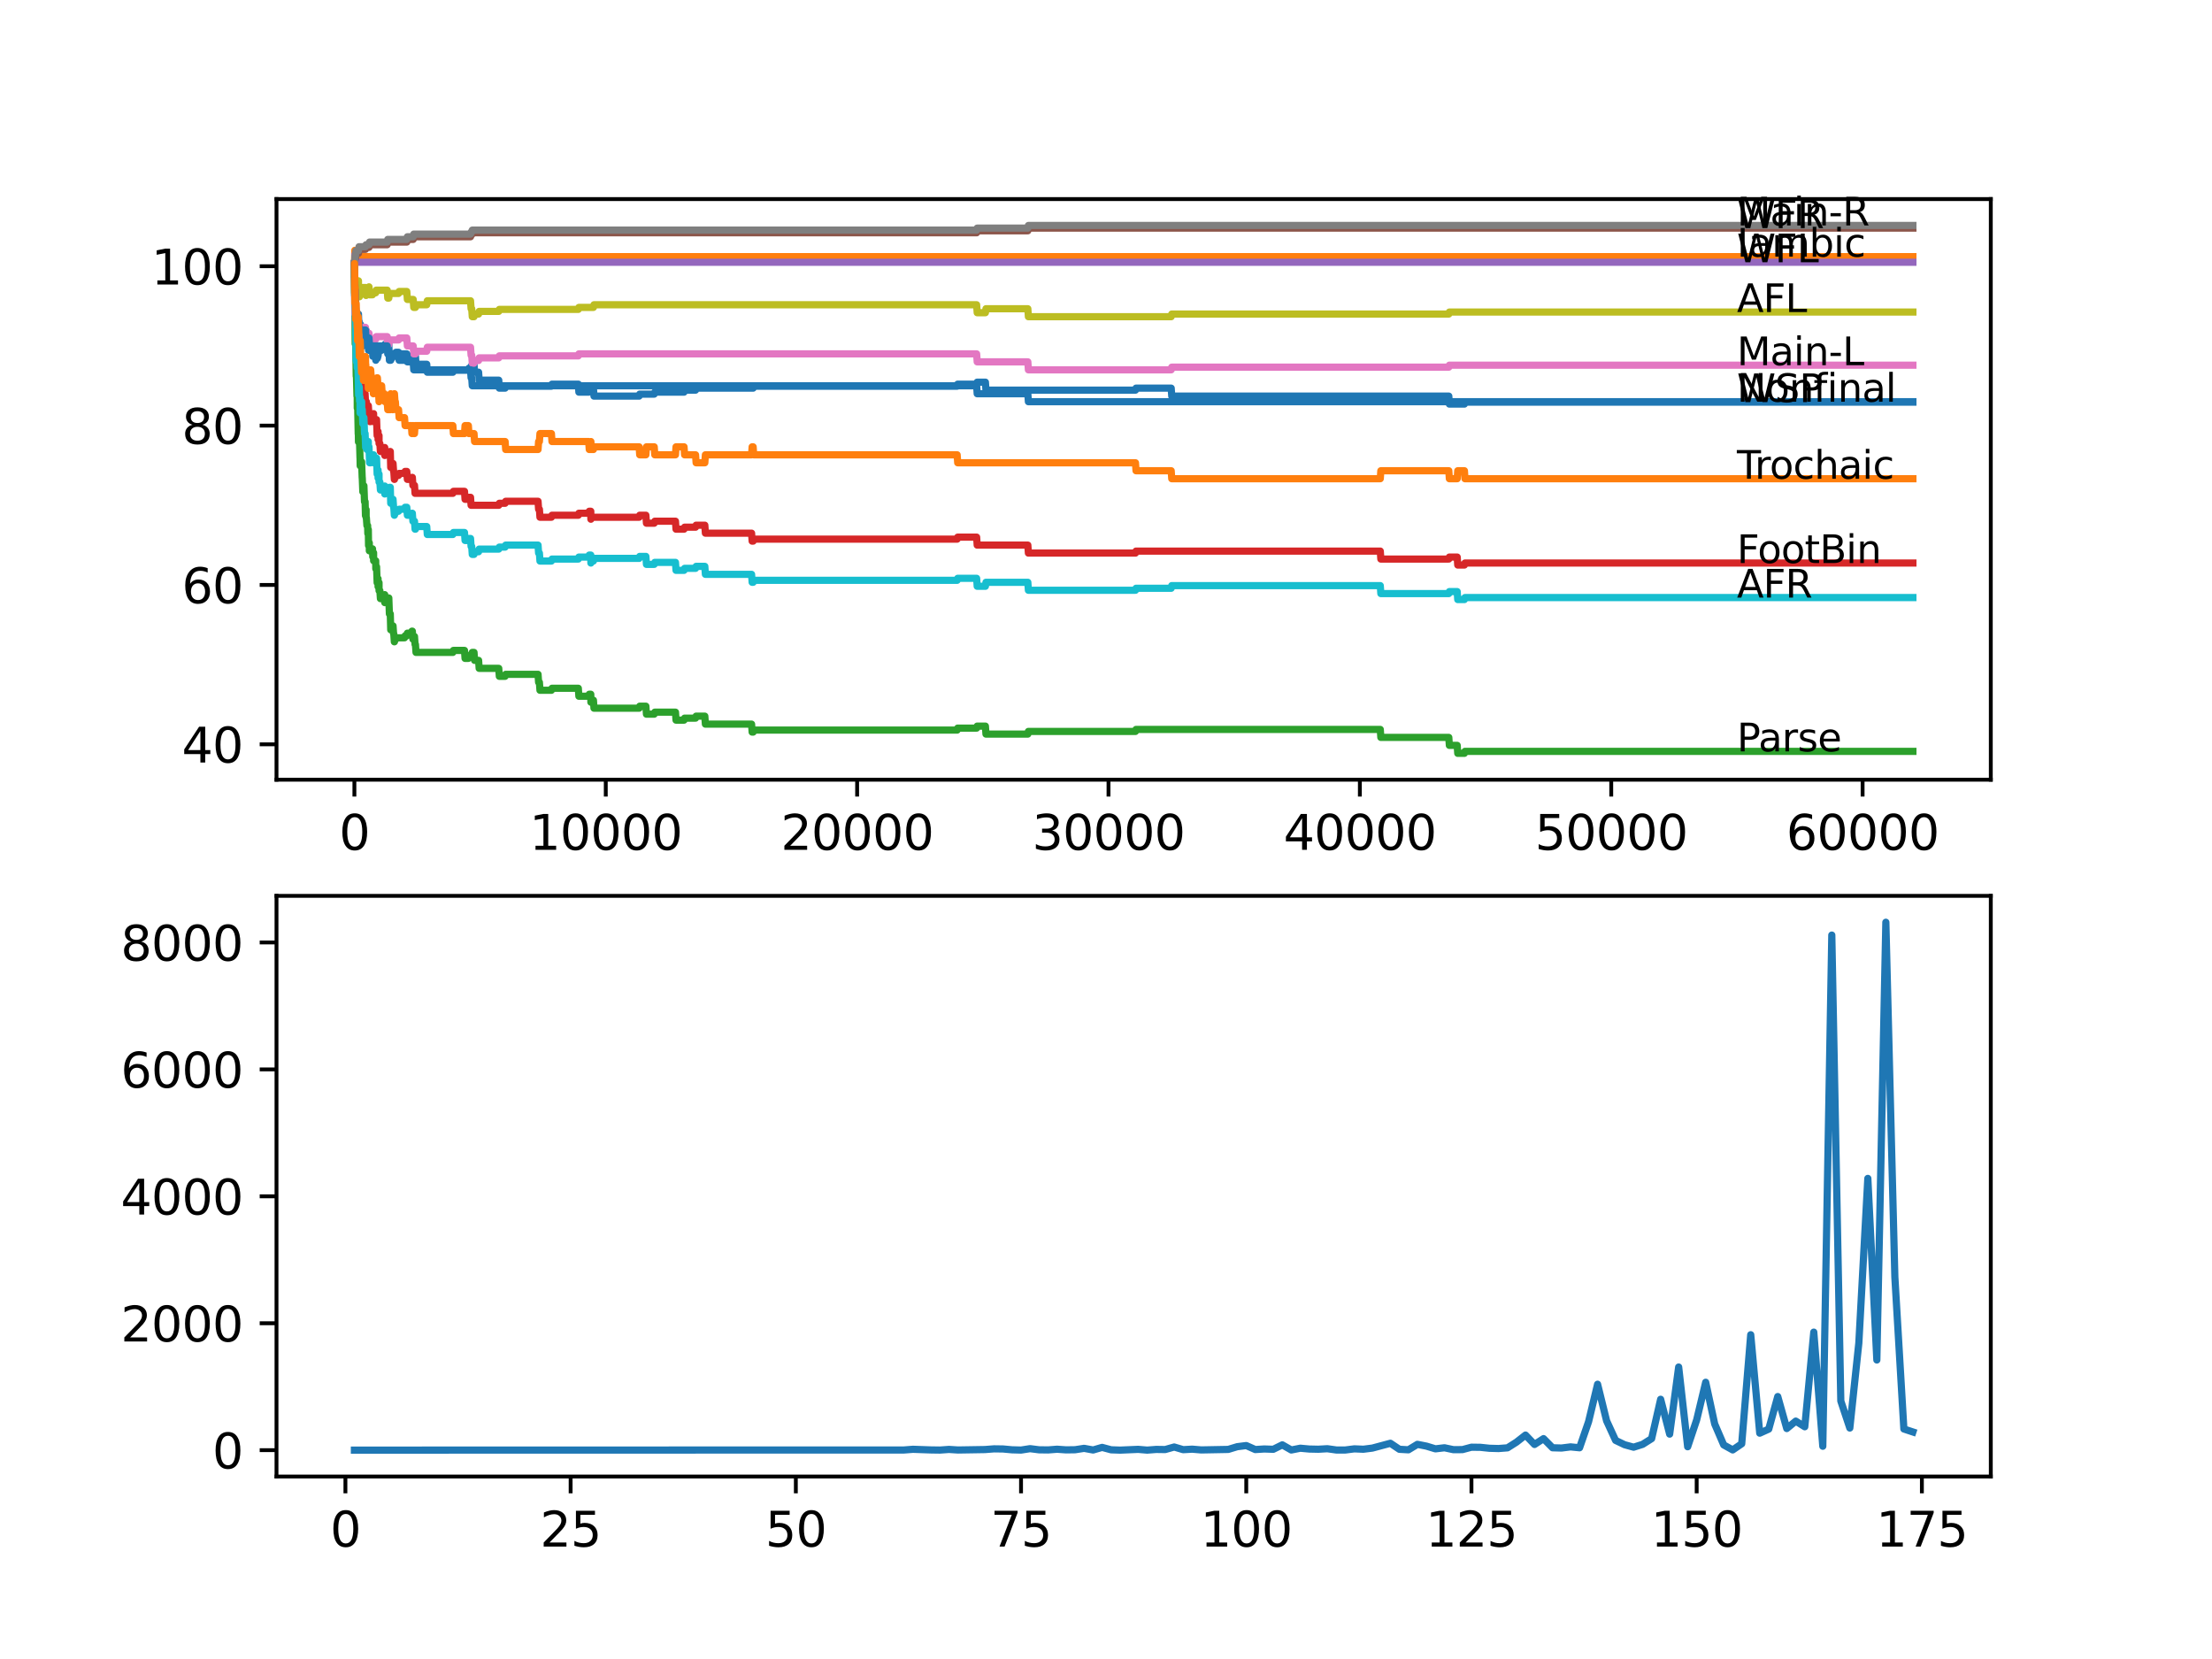 <?xml version="1.0" encoding="utf-8" standalone="no"?>
<!DOCTYPE svg PUBLIC "-//W3C//DTD SVG 1.1//EN"
  "http://www.w3.org/Graphics/SVG/1.1/DTD/svg11.dtd">
<svg xmlns:xlink="http://www.w3.org/1999/xlink" width="460.8pt" height="345.6pt" viewBox="0 0 460.8 345.6" xmlns="http://www.w3.org/2000/svg" version="1.1">
 <defs>
  <style type="text/css">*{stroke-linejoin: round; stroke-linecap: butt}</style>
 </defs>
 <g id="figure_1">
  <g id="patch_1">
   <path d="M 0 345.6 
L 460.8 345.6 
L 460.8 0 
L 0 0 
z
" style="fill: #ffffff"/>
  </g>
  <g id="axes_1">
   <g id="patch_2">
    <path d="M 57.6 162.432 
L 414.72 162.432 
L 414.72 41.472 
L 57.6 41.472 
z
" style="fill: #ffffff"/>
   </g>
   <g id="matplotlib.axis_1">
    <g id="xtick_1">
     <g id="line2d_1">
      <defs>
       <path id="m91e2db32ca" d="M 0 0 
L 0 3.5 
" style="stroke: #000000; stroke-width: 0.8"/>
      </defs>
      <g>
       <use xlink:href="#m91e2db32ca" x="73.827" y="162.432" style="stroke: #000000; stroke-width: 0.8"/>
      </g>
     </g>
     <g id="text_1">
      <!-- 0 -->
      <g transform="translate(70.646 177.03)scale(0.1 -0.1)">
       <defs>
        <path id="DejaVuSans-30" d="M 2034 4250 
Q 1547 4250 1301 3770 
Q 1056 3291 1056 2328 
Q 1056 1369 1301 889 
Q 1547 409 2034 409 
Q 2525 409 2770 889 
Q 3016 1369 3016 2328 
Q 3016 3291 2770 3770 
Q 2525 4250 2034 4250 
z
M 2034 4750 
Q 2819 4750 3233 4129 
Q 3647 3509 3647 2328 
Q 3647 1150 3233 529 
Q 2819 -91 2034 -91 
Q 1250 -91 836 529 
Q 422 1150 422 2328 
Q 422 3509 836 4129 
Q 1250 4750 2034 4750 
z
" transform="scale(0.016)"/>
       </defs>
       <use xlink:href="#DejaVuSans-30"/>
      </g>
     </g>
    </g>
    <g id="xtick_2">
     <g id="line2d_2">
      <g>
       <use xlink:href="#m91e2db32ca" x="126.192" y="162.432" style="stroke: #000000; stroke-width: 0.8"/>
      </g>
     </g>
     <g id="text_2">
      <!-- 10000 -->
      <g transform="translate(110.286 177.03)scale(0.1 -0.1)">
       <defs>
        <path id="DejaVuSans-31" d="M 794 531 
L 1825 531 
L 1825 4091 
L 703 3866 
L 703 4441 
L 1819 4666 
L 2450 4666 
L 2450 531 
L 3481 531 
L 3481 0 
L 794 0 
L 794 531 
z
" transform="scale(0.016)"/>
       </defs>
       <use xlink:href="#DejaVuSans-31"/>
       <use xlink:href="#DejaVuSans-30" x="63.623"/>
       <use xlink:href="#DejaVuSans-30" x="127.246"/>
       <use xlink:href="#DejaVuSans-30" x="190.869"/>
       <use xlink:href="#DejaVuSans-30" x="254.492"/>
      </g>
     </g>
    </g>
    <g id="xtick_3">
     <g id="line2d_3">
      <g>
       <use xlink:href="#m91e2db32ca" x="178.556" y="162.432" style="stroke: #000000; stroke-width: 0.8"/>
      </g>
     </g>
     <g id="text_3">
      <!-- 20000 -->
      <g transform="translate(162.65 177.03)scale(0.1 -0.1)">
       <defs>
        <path id="DejaVuSans-32" d="M 1228 531 
L 3431 531 
L 3431 0 
L 469 0 
L 469 531 
Q 828 903 1448 1529 
Q 2069 2156 2228 2338 
Q 2531 2678 2651 2914 
Q 2772 3150 2772 3378 
Q 2772 3750 2511 3984 
Q 2250 4219 1831 4219 
Q 1534 4219 1204 4116 
Q 875 4013 500 3803 
L 500 4441 
Q 881 4594 1212 4672 
Q 1544 4750 1819 4750 
Q 2544 4750 2975 4387 
Q 3406 4025 3406 3419 
Q 3406 3131 3298 2873 
Q 3191 2616 2906 2266 
Q 2828 2175 2409 1742 
Q 1991 1309 1228 531 
z
" transform="scale(0.016)"/>
       </defs>
       <use xlink:href="#DejaVuSans-32"/>
       <use xlink:href="#DejaVuSans-30" x="63.623"/>
       <use xlink:href="#DejaVuSans-30" x="127.246"/>
       <use xlink:href="#DejaVuSans-30" x="190.869"/>
       <use xlink:href="#DejaVuSans-30" x="254.492"/>
      </g>
     </g>
    </g>
    <g id="xtick_4">
     <g id="line2d_4">
      <g>
       <use xlink:href="#m91e2db32ca" x="230.921" y="162.432" style="stroke: #000000; stroke-width: 0.8"/>
      </g>
     </g>
     <g id="text_4">
      <!-- 30000 -->
      <g transform="translate(215.015 177.03)scale(0.1 -0.1)">
       <defs>
        <path id="DejaVuSans-33" d="M 2597 2516 
Q 3050 2419 3304 2112 
Q 3559 1806 3559 1356 
Q 3559 666 3084 287 
Q 2609 -91 1734 -91 
Q 1441 -91 1130 -33 
Q 819 25 488 141 
L 488 750 
Q 750 597 1062 519 
Q 1375 441 1716 441 
Q 2309 441 2620 675 
Q 2931 909 2931 1356 
Q 2931 1769 2642 2001 
Q 2353 2234 1838 2234 
L 1294 2234 
L 1294 2753 
L 1863 2753 
Q 2328 2753 2575 2939 
Q 2822 3125 2822 3475 
Q 2822 3834 2567 4026 
Q 2313 4219 1838 4219 
Q 1578 4219 1281 4162 
Q 984 4106 628 3988 
L 628 4550 
Q 988 4650 1302 4700 
Q 1616 4750 1894 4750 
Q 2613 4750 3031 4423 
Q 3450 4097 3450 3541 
Q 3450 3153 3228 2886 
Q 3006 2619 2597 2516 
z
" transform="scale(0.016)"/>
       </defs>
       <use xlink:href="#DejaVuSans-33"/>
       <use xlink:href="#DejaVuSans-30" x="63.623"/>
       <use xlink:href="#DejaVuSans-30" x="127.246"/>
       <use xlink:href="#DejaVuSans-30" x="190.869"/>
       <use xlink:href="#DejaVuSans-30" x="254.492"/>
      </g>
     </g>
    </g>
    <g id="xtick_5">
     <g id="line2d_5">
      <g>
       <use xlink:href="#m91e2db32ca" x="283.285" y="162.432" style="stroke: #000000; stroke-width: 0.8"/>
      </g>
     </g>
     <g id="text_5">
      <!-- 40000 -->
      <g transform="translate(267.379 177.03)scale(0.1 -0.1)">
       <defs>
        <path id="DejaVuSans-34" d="M 2419 4116 
L 825 1625 
L 2419 1625 
L 2419 4116 
z
M 2253 4666 
L 3047 4666 
L 3047 1625 
L 3713 1625 
L 3713 1100 
L 3047 1100 
L 3047 0 
L 2419 0 
L 2419 1100 
L 313 1100 
L 313 1709 
L 2253 4666 
z
" transform="scale(0.016)"/>
       </defs>
       <use xlink:href="#DejaVuSans-34"/>
       <use xlink:href="#DejaVuSans-30" x="63.623"/>
       <use xlink:href="#DejaVuSans-30" x="127.246"/>
       <use xlink:href="#DejaVuSans-30" x="190.869"/>
       <use xlink:href="#DejaVuSans-30" x="254.492"/>
      </g>
     </g>
    </g>
    <g id="xtick_6">
     <g id="line2d_6">
      <g>
       <use xlink:href="#m91e2db32ca" x="335.65" y="162.432" style="stroke: #000000; stroke-width: 0.8"/>
      </g>
     </g>
     <g id="text_6">
      <!-- 50000 -->
      <g transform="translate(319.744 177.03)scale(0.1 -0.1)">
       <defs>
        <path id="DejaVuSans-35" d="M 691 4666 
L 3169 4666 
L 3169 4134 
L 1269 4134 
L 1269 2991 
Q 1406 3038 1543 3061 
Q 1681 3084 1819 3084 
Q 2600 3084 3056 2656 
Q 3513 2228 3513 1497 
Q 3513 744 3044 326 
Q 2575 -91 1722 -91 
Q 1428 -91 1123 -41 
Q 819 9 494 109 
L 494 744 
Q 775 591 1075 516 
Q 1375 441 1709 441 
Q 2250 441 2565 725 
Q 2881 1009 2881 1497 
Q 2881 1984 2565 2268 
Q 2250 2553 1709 2553 
Q 1456 2553 1204 2497 
Q 953 2441 691 2322 
L 691 4666 
z
" transform="scale(0.016)"/>
       </defs>
       <use xlink:href="#DejaVuSans-35"/>
       <use xlink:href="#DejaVuSans-30" x="63.623"/>
       <use xlink:href="#DejaVuSans-30" x="127.246"/>
       <use xlink:href="#DejaVuSans-30" x="190.869"/>
       <use xlink:href="#DejaVuSans-30" x="254.492"/>
      </g>
     </g>
    </g>
    <g id="xtick_7">
     <g id="line2d_7">
      <g>
       <use xlink:href="#m91e2db32ca" x="388.014" y="162.432" style="stroke: #000000; stroke-width: 0.8"/>
      </g>
     </g>
     <g id="text_7">
      <!-- 60000 -->
      <g transform="translate(372.108 177.03)scale(0.1 -0.1)">
       <defs>
        <path id="DejaVuSans-36" d="M 2113 2584 
Q 1688 2584 1439 2293 
Q 1191 2003 1191 1497 
Q 1191 994 1439 701 
Q 1688 409 2113 409 
Q 2538 409 2786 701 
Q 3034 994 3034 1497 
Q 3034 2003 2786 2293 
Q 2538 2584 2113 2584 
z
M 3366 4563 
L 3366 3988 
Q 3128 4100 2886 4159 
Q 2644 4219 2406 4219 
Q 1781 4219 1451 3797 
Q 1122 3375 1075 2522 
Q 1259 2794 1537 2939 
Q 1816 3084 2150 3084 
Q 2853 3084 3261 2657 
Q 3669 2231 3669 1497 
Q 3669 778 3244 343 
Q 2819 -91 2113 -91 
Q 1303 -91 875 529 
Q 447 1150 447 2328 
Q 447 3434 972 4092 
Q 1497 4750 2381 4750 
Q 2619 4750 2861 4703 
Q 3103 4656 3366 4563 
z
" transform="scale(0.016)"/>
       </defs>
       <use xlink:href="#DejaVuSans-36"/>
       <use xlink:href="#DejaVuSans-30" x="63.623"/>
       <use xlink:href="#DejaVuSans-30" x="127.246"/>
       <use xlink:href="#DejaVuSans-30" x="190.869"/>
       <use xlink:href="#DejaVuSans-30" x="254.492"/>
      </g>
     </g>
    </g>
   </g>
   <g id="matplotlib.axis_2">
    <g id="ytick_1">
     <g id="line2d_8">
      <defs>
       <path id="m5e40cb57de" d="M 0 0 
L -3.5 0 
" style="stroke: #000000; stroke-width: 0.8"/>
      </defs>
      <g>
       <use xlink:href="#m5e40cb57de" x="57.6" y="155.053" style="stroke: #000000; stroke-width: 0.8"/>
      </g>
     </g>
     <g id="text_8">
      <!-- 40 -->
      <g transform="translate(37.875 158.852)scale(0.1 -0.1)">
       <use xlink:href="#DejaVuSans-34"/>
       <use xlink:href="#DejaVuSans-30" x="63.623"/>
      </g>
     </g>
    </g>
    <g id="ytick_2">
     <g id="line2d_9">
      <g>
       <use xlink:href="#m5e40cb57de" x="57.6" y="121.856" style="stroke: #000000; stroke-width: 0.8"/>
      </g>
     </g>
     <g id="text_9">
      <!-- 60 -->
      <g transform="translate(37.875 125.655)scale(0.1 -0.1)">
       <use xlink:href="#DejaVuSans-36"/>
       <use xlink:href="#DejaVuSans-30" x="63.623"/>
      </g>
     </g>
    </g>
    <g id="ytick_3">
     <g id="line2d_10">
      <g>
       <use xlink:href="#m5e40cb57de" x="57.6" y="88.66" style="stroke: #000000; stroke-width: 0.8"/>
      </g>
     </g>
     <g id="text_10">
      <!-- 80 -->
      <g transform="translate(37.875 92.459)scale(0.1 -0.1)">
       <defs>
        <path id="DejaVuSans-38" d="M 2034 2216 
Q 1584 2216 1326 1975 
Q 1069 1734 1069 1313 
Q 1069 891 1326 650 
Q 1584 409 2034 409 
Q 2484 409 2743 651 
Q 3003 894 3003 1313 
Q 3003 1734 2745 1975 
Q 2488 2216 2034 2216 
z
M 1403 2484 
Q 997 2584 770 2862 
Q 544 3141 544 3541 
Q 544 4100 942 4425 
Q 1341 4750 2034 4750 
Q 2731 4750 3128 4425 
Q 3525 4100 3525 3541 
Q 3525 3141 3298 2862 
Q 3072 2584 2669 2484 
Q 3125 2378 3379 2068 
Q 3634 1759 3634 1313 
Q 3634 634 3220 271 
Q 2806 -91 2034 -91 
Q 1263 -91 848 271 
Q 434 634 434 1313 
Q 434 1759 690 2068 
Q 947 2378 1403 2484 
z
M 1172 3481 
Q 1172 3119 1398 2916 
Q 1625 2713 2034 2713 
Q 2441 2713 2670 2916 
Q 2900 3119 2900 3481 
Q 2900 3844 2670 4047 
Q 2441 4250 2034 4250 
Q 1625 4250 1398 4047 
Q 1172 3844 1172 3481 
z
" transform="scale(0.016)"/>
       </defs>
       <use xlink:href="#DejaVuSans-38"/>
       <use xlink:href="#DejaVuSans-30" x="63.623"/>
      </g>
     </g>
    </g>
    <g id="ytick_4">
     <g id="line2d_11">
      <g>
       <use xlink:href="#m5e40cb57de" x="57.6" y="55.463" style="stroke: #000000; stroke-width: 0.8"/>
      </g>
     </g>
     <g id="text_11">
      <!-- 100 -->
      <g transform="translate(31.512 59.262)scale(0.1 -0.1)">
       <use xlink:href="#DejaVuSans-31"/>
       <use xlink:href="#DejaVuSans-30" x="63.623"/>
       <use xlink:href="#DejaVuSans-30" x="127.246"/>
      </g>
     </g>
    </g>
   </g>
   <g id="line2d_12">
    <path d="M 73.833 54.91 
L 73.974 65.837 
L 74.006 65.837 
L 74.037 64.592 
L 74.042 66.252 
L 74.1 65.505 
L 74.21 67.58 
L 74.215 67.165 
L 74.294 67.165 
L 74.309 68.825 
L 74.403 67.995 
L 74.419 67.58 
L 74.424 69.24 
L 74.508 67.995 
L 74.623 69.655 
L 74.676 69.655 
L 74.817 67.165 
L 74.875 67.165 
L 74.906 68.825 
L 74.985 67.995 
L 75.037 67.995 
L 75.089 67.58 
L 75.095 69.24 
L 75.131 69.24 
L 75.199 69.24 
L 75.299 68.825 
L 75.419 72.144 
L 75.498 72.144 
L 75.618 71.314 
L 75.624 71.314 
L 75.744 70.484 
L 76.09 70.484 
L 76.221 68.825 
L 76.268 68.825 
L 76.383 70.484 
L 76.582 70.484 
L 76.624 72.144 
L 76.692 71.729 
L 76.708 71.729 
L 76.77 71.314 
L 76.776 72.974 
L 76.802 72.974 
L 77.221 72.974 
L 77.336 72.559 
L 77.603 72.559 
L 77.655 74.219 
L 77.713 73.804 
L 77.755 73.804 
L 77.87 73.389 
L 78.268 73.389 
L 78.284 75.049 
L 78.378 74.634 
L 78.619 74.634 
L 78.734 74.219 
L 78.739 74.219 
L 78.86 73.389 
L 78.881 73.389 
L 78.996 72.974 
L 79.504 72.974 
L 79.619 72.559 
L 80.075 72.559 
L 80.195 71.729 
L 80.996 71.729 
L 81.117 75.049 
L 81.394 75.049 
L 81.509 74.634 
L 81.64 74.634 
L 81.755 74.219 
L 82.169 74.219 
L 82.284 73.804 
L 82.363 73.804 
L 82.478 73.389 
L 83.028 73.389 
L 83.143 75.049 
L 84.274 75.049 
L 84.389 74.634 
L 85.699 74.634 
L 85.814 74.219 
L 86.547 74.219 
L 86.662 75.879 
L 88.898 75.879 
L 89.013 77.539 
L 94.339 77.539 
L 94.454 77.124 
L 97.57 77.124 
L 97.685 76.709 
L 98.02 76.709 
L 98.135 76.294 
L 98.266 76.294 
L 98.381 75.879 
L 98.748 75.879 
L 98.863 77.539 
L 99.701 77.539 
L 99.816 79.199 
L 103.9 79.199 
L 104.016 80.858 
L 105.225 80.858 
L 105.34 80.443 
L 114.871 80.443 
L 114.986 80.028 
L 120.474 80.028 
L 120.589 81.688 
L 122.636 81.688 
L 122.752 81.273 
L 123.092 81.273 
L 123.207 80.858 
L 123.621 80.858 
L 123.736 82.518 
L 133.146 82.518 
L 133.261 82.103 
L 136.288 82.103 
L 136.403 81.688 
L 142.498 81.688 
L 142.613 81.273 
L 144.897 81.273 
L 145.012 80.858 
L 156.893 80.858 
L 157.008 80.443 
L 199.392 80.443 
L 199.507 80.028 
L 203.451 80.028 
L 203.566 79.613 
L 205.278 79.613 
L 205.393 81.273 
L 236.54 81.273 
L 236.655 80.858 
L 243.981 80.858 
L 244.096 82.518 
L 301.812 82.518 
L 301.927 84.178 
L 305.064 84.178 
L 305.179 83.763 
L 398.487 83.763 
L 398.487 83.763 
" clip-path="url(#p0a108f7b4a)" style="fill: none; stroke: #1f77b4; stroke-width: 1.5; stroke-linecap: square"/>
   </g>
   <g id="line2d_13">
    <path d="M 73.833 55.463 
L 73.838 55.463 
L 73.922 52.143 
L 73.953 53.803 
L 74.053 53.803 
L 74.168 53.471 
L 398.487 53.471 
L 398.487 53.471 
" clip-path="url(#p0a108f7b4a)" style="fill: none; stroke: #ff7f0e; stroke-width: 1.5; stroke-linecap: square"/>
   </g>
   <g id="line2d_14">
    <path d="M 73.833 54.91 
L 73.995 71.646 
L 74.006 71.646 
L 74.079 70.069 
L 74.084 71.729 
L 74.11 70.899 
L 74.21 78.369 
L 74.241 77.954 
L 74.246 77.954 
L 74.362 82.518 
L 74.367 82.103 
L 74.403 82.103 
L 74.414 81.688 
L 74.424 85.008 
L 74.493 83.763 
L 74.623 90.402 
L 74.655 90.402 
L 74.676 92.062 
L 74.76 89.987 
L 74.77 89.987 
L 74.843 89.572 
L 74.849 91.232 
L 74.864 91.232 
L 74.875 91.232 
L 74.995 95.382 
L 75.006 95.382 
L 75.037 97.042 
L 75.116 96.627 
L 75.199 96.627 
L 75.315 96.212 
L 75.33 96.212 
L 75.451 99.531 
L 75.466 99.531 
L 75.582 102.436 
L 75.597 102.436 
L 75.723 101.191 
L 75.812 101.191 
L 75.933 104.511 
L 76.058 104.511 
L 76.132 107.416 
L 76.173 107.001 
L 76.2 107.001 
L 76.268 106.171 
L 76.273 107.831 
L 76.299 107.831 
L 76.32 107.831 
L 76.435 109.49 
L 76.582 109.49 
L 76.624 111.15 
L 76.692 110.735 
L 76.708 110.735 
L 76.728 110.32 
L 76.776 113.64 
L 76.781 113.64 
L 76.87 113.64 
L 76.933 113.087 
L 76.938 114.747 
L 76.969 114.747 
L 77.221 114.747 
L 77.336 114.332 
L 77.603 114.332 
L 77.655 115.991 
L 77.713 115.576 
L 77.755 115.576 
L 77.828 115.161 
L 77.833 116.821 
L 77.849 116.821 
L 78.268 116.821 
L 78.284 118.481 
L 78.378 118.066 
L 78.446 118.066 
L 78.566 121.386 
L 78.619 121.386 
L 78.734 120.971 
L 78.739 120.971 
L 78.755 120.556 
L 78.76 122.216 
L 78.839 121.801 
L 78.881 121.801 
L 78.959 121.386 
L 78.964 123.046 
L 78.975 123.046 
L 79.132 123.046 
L 79.247 124.705 
L 79.504 124.705 
L 79.619 124.291 
L 80.075 124.291 
L 80.148 123.876 
L 80.153 125.535 
L 80.169 125.535 
L 80.179 125.535 
L 80.295 125.12 
L 80.661 125.12 
L 80.776 124.567 
L 80.996 124.567 
L 81.117 127.887 
L 81.305 127.887 
L 81.394 131.206 
L 81.42 130.792 
L 81.64 130.792 
L 81.755 130.377 
L 81.876 130.377 
L 81.991 132.036 
L 82.033 132.036 
L 82.148 133.696 
L 82.169 133.696 
L 82.284 133.281 
L 82.363 133.281 
L 82.478 132.866 
L 84.274 132.866 
L 84.389 132.451 
L 84.745 132.451 
L 84.861 131.898 
L 85.699 131.898 
L 85.814 131.483 
L 85.898 131.483 
L 86.013 133.143 
L 86.076 133.143 
L 86.191 132.59 
L 86.348 132.59 
L 86.463 134.249 
L 86.547 134.249 
L 86.662 135.909 
L 94.339 135.909 
L 94.454 135.494 
L 96.763 135.494 
L 96.878 137.154 
L 97.57 137.154 
L 97.685 136.739 
L 98.02 136.739 
L 98.135 136.324 
L 98.266 136.324 
L 98.381 135.909 
L 98.748 135.909 
L 98.863 137.569 
L 99.701 137.569 
L 99.816 139.229 
L 103.9 139.229 
L 104.016 140.889 
L 105.225 140.889 
L 105.34 140.474 
L 112.085 140.474 
L 112.2 142.134 
L 112.368 142.134 
L 112.483 143.794 
L 114.871 143.794 
L 114.986 143.379 
L 120.474 143.379 
L 120.589 145.038 
L 122.636 145.038 
L 122.752 144.623 
L 123.071 144.623 
L 123.092 146.283 
L 123.181 145.868 
L 123.621 145.868 
L 123.736 147.528 
L 133.146 147.528 
L 133.261 147.113 
L 134.549 147.113 
L 134.665 148.773 
L 136.288 148.773 
L 136.403 148.358 
L 140.713 148.358 
L 140.828 150.018 
L 142.498 150.018 
L 142.613 149.603 
L 144.897 149.603 
L 145.012 149.188 
L 146.829 149.188 
L 146.944 150.848 
L 156.569 150.848 
L 156.684 152.508 
L 156.893 152.508 
L 157.008 152.093 
L 199.392 152.093 
L 199.507 151.678 
L 203.451 151.678 
L 203.566 151.263 
L 205.278 151.263 
L 205.393 152.923 
L 214.117 152.923 
L 214.232 152.369 
L 236.54 152.369 
L 236.655 151.954 
L 287.537 151.954 
L 287.653 153.614 
L 301.812 153.614 
L 301.927 155.274 
L 303.561 155.274 
L 303.676 156.934 
L 305.064 156.934 
L 305.179 156.519 
L 398.487 156.519 
L 398.487 156.519 
" clip-path="url(#p0a108f7b4a)" style="fill: none; stroke: #2ca02c; stroke-width: 1.5; stroke-linecap: square"/>
   </g>
   <g id="line2d_15">
    <path d="M 73.833 57.123 
L 73.848 57.123 
L 73.979 64.177 
L 74.006 64.177 
L 74.095 63.347 
L 74.1 65.007 
L 74.11 64.592 
L 74.115 64.592 
L 74.121 64.177 
L 74.163 67.082 
L 74.184 67.082 
L 74.299 69.572 
L 74.309 69.572 
L 74.325 69.157 
L 74.33 70.816 
L 74.414 69.986 
L 74.435 69.986 
L 74.493 68.742 
L 74.498 70.401 
L 74.545 69.986 
L 74.55 69.986 
L 74.671 74.551 
L 74.702 74.551 
L 74.833 72.891 
L 74.843 72.891 
L 74.906 75.796 
L 74.959 75.381 
L 74.969 75.381 
L 74.985 74.966 
L 75.011 78.286 
L 75.048 77.871 
L 75.199 77.871 
L 75.32 77.041 
L 75.341 77.041 
L 75.456 78.701 
L 75.466 78.701 
L 75.582 81.605 
L 75.597 81.605 
L 75.723 80.36 
L 75.828 80.36 
L 75.943 82.02 
L 76.058 82.02 
L 76.173 84.925 
L 76.2 84.925 
L 76.32 83.68 
L 76.435 85.34 
L 76.624 85.34 
L 76.728 84.51 
L 76.844 86.17 
L 76.933 86.17 
L 77.048 87.83 
L 77.221 87.83 
L 77.336 87.415 
L 77.603 87.415 
L 77.723 86.585 
L 77.755 86.585 
L 77.828 86.17 
L 77.833 87.83 
L 77.849 87.83 
L 78.284 87.83 
L 78.399 87.415 
L 78.446 87.415 
L 78.566 90.734 
L 78.619 90.734 
L 78.734 90.319 
L 78.739 90.319 
L 78.755 89.904 
L 78.76 91.564 
L 78.839 91.149 
L 78.881 91.149 
L 78.959 90.734 
L 78.964 92.394 
L 78.975 92.394 
L 79.132 92.394 
L 79.247 94.054 
L 79.504 94.054 
L 79.619 93.639 
L 80.075 93.639 
L 80.148 93.224 
L 80.153 94.884 
L 80.169 94.884 
L 80.179 94.884 
L 80.295 94.469 
L 81.106 94.469 
L 81.221 94.054 
L 81.305 94.054 
L 81.394 97.374 
L 81.42 96.959 
L 81.64 96.959 
L 81.755 96.544 
L 81.876 96.544 
L 81.991 98.204 
L 82.033 98.204 
L 82.148 99.863 
L 82.169 99.863 
L 82.284 99.448 
L 82.363 99.448 
L 82.478 99.033 
L 83.028 99.033 
L 83.143 98.619 
L 84.274 98.619 
L 84.389 98.204 
L 84.745 98.204 
L 84.861 99.863 
L 85.699 99.863 
L 85.814 99.448 
L 85.898 99.448 
L 86.013 101.108 
L 86.348 101.108 
L 86.463 102.768 
L 94.339 102.768 
L 94.454 102.353 
L 96.763 102.353 
L 96.878 104.013 
L 97.57 104.013 
L 97.685 103.598 
L 98.02 103.598 
L 98.135 105.258 
L 103.9 105.258 
L 104.016 104.843 
L 105.225 104.843 
L 105.34 104.428 
L 112.085 104.428 
L 112.2 106.088 
L 112.368 106.088 
L 112.483 107.748 
L 114.871 107.748 
L 114.986 107.333 
L 120.474 107.333 
L 120.589 106.918 
L 122.636 106.918 
L 122.752 106.503 
L 123.071 106.503 
L 123.092 108.163 
L 123.181 107.748 
L 133.146 107.748 
L 133.261 107.333 
L 134.549 107.333 
L 134.665 108.992 
L 136.288 108.992 
L 136.403 108.577 
L 140.713 108.577 
L 140.828 110.237 
L 142.498 110.237 
L 142.613 109.822 
L 144.897 109.822 
L 145.012 109.407 
L 146.829 109.407 
L 146.944 111.067 
L 156.569 111.067 
L 156.684 112.727 
L 156.893 112.727 
L 157.008 112.312 
L 199.392 112.312 
L 199.507 111.897 
L 203.451 111.897 
L 203.566 113.557 
L 214.117 113.557 
L 214.232 115.217 
L 236.54 115.217 
L 236.655 114.802 
L 287.537 114.802 
L 287.653 116.462 
L 301.812 116.462 
L 301.927 116.047 
L 303.561 116.047 
L 303.676 117.707 
L 305.064 117.707 
L 305.179 117.292 
L 398.487 117.292 
L 398.487 117.292 
" clip-path="url(#p0a108f7b4a)" style="fill: none; stroke: #d62728; stroke-width: 1.5; stroke-linecap: square"/>
   </g>
   <g id="line2d_16">
    <path d="M 73.833 54.91 
L 73.864 54.91 
L 73.964 52.973 
L 73.974 54.633 
L 398.487 54.633 
L 398.487 54.633 
" clip-path="url(#p0a108f7b4a)" style="fill: none; stroke: #9467bd; stroke-width: 1.5; stroke-linecap: square"/>
   </g>
   <g id="line2d_17">
    <path d="M 73.833 55.463 
L 73.953 53.941 
L 74.032 53.941 
L 74.157 52.78 
L 74.676 52.78 
L 74.796 51.95 
L 76.132 51.95 
L 76.247 51.535 
L 76.87 51.535 
L 76.985 50.981 
L 80.661 50.981 
L 80.776 50.428 
L 84.745 50.428 
L 84.861 49.875 
L 86.076 49.875 
L 86.191 49.322 
L 98.02 49.322 
L 98.135 48.907 
L 98.266 48.907 
L 98.381 48.492 
L 203.451 48.492 
L 203.566 48.077 
L 214.117 48.077 
L 214.232 47.523 
L 398.487 47.523 
L 398.487 47.523 
" clip-path="url(#p0a108f7b4a)" style="fill: none; stroke: #8c564b; stroke-width: 1.5; stroke-linecap: square"/>
   </g>
   <g id="line2d_18">
    <path d="M 73.833 57.123 
L 73.922 65.422 
L 73.964 65.007 
L 74.032 65.007 
L 74.1 69.157 
L 74.152 68.188 
L 74.199 68.188 
L 74.314 67.635 
L 74.508 67.635 
L 74.629 66.805 
L 74.676 66.805 
L 74.796 70.125 
L 74.875 70.125 
L 74.99 69.71 
L 75.089 69.71 
L 75.205 69.157 
L 75.299 69.157 
L 75.419 68.188 
L 76.132 68.188 
L 76.247 69.848 
L 76.268 69.848 
L 76.383 69.433 
L 76.87 69.433 
L 76.985 71.093 
L 77.603 71.093 
L 77.718 70.678 
L 78.268 70.678 
L 78.383 70.125 
L 80.661 70.125 
L 80.776 71.785 
L 80.996 71.785 
L 81.111 70.816 
L 83.028 70.816 
L 83.143 70.401 
L 84.745 70.401 
L 84.861 72.061 
L 86.076 72.061 
L 86.191 73.721 
L 86.547 73.721 
L 86.662 73.168 
L 88.898 73.168 
L 89.013 72.338 
L 98.02 72.338 
L 98.135 73.998 
L 98.266 73.998 
L 98.381 75.658 
L 98.748 75.658 
L 98.863 75.104 
L 99.701 75.104 
L 99.816 74.551 
L 103.9 74.551 
L 104.016 74.136 
L 120.474 74.136 
L 120.589 73.721 
L 203.451 73.721 
L 203.566 75.381 
L 214.117 75.381 
L 214.232 77.041 
L 243.981 77.041 
L 244.096 76.487 
L 301.812 76.487 
L 301.927 76.073 
L 398.487 76.073 
L 398.487 76.073 
" clip-path="url(#p0a108f7b4a)" style="fill: none; stroke: #e377c2; stroke-width: 1.5; stroke-linecap: square"/>
   </g>
   <g id="line2d_19">
    <path d="M 73.833 55.463 
L 73.958 53.388 
L 74.032 53.388 
L 74.157 52.226 
L 74.676 52.226 
L 74.796 51.396 
L 76.132 51.396 
L 76.247 50.981 
L 76.87 50.981 
L 76.985 50.428 
L 80.661 50.428 
L 80.776 49.875 
L 84.745 49.875 
L 84.861 49.322 
L 86.076 49.322 
L 86.191 48.768 
L 98.02 48.768 
L 98.135 48.353 
L 98.266 48.353 
L 98.381 47.938 
L 203.451 47.938 
L 203.566 47.523 
L 214.117 47.523 
L 214.232 46.97 
L 398.487 46.97 
L 398.487 46.97 
" clip-path="url(#p0a108f7b4a)" style="fill: none; stroke: #7f7f7f; stroke-width: 1.5; stroke-linecap: square"/>
   </g>
   <g id="line2d_20">
    <path d="M 73.833 57.123 
L 73.88 60.996 
L 73.948 58.644 
L 73.958 58.644 
L 74.032 58.091 
L 74.037 59.751 
L 74.053 58.921 
L 74.1 62.241 
L 74.168 61.272 
L 74.199 61.272 
L 74.32 59.889 
L 74.419 59.889 
L 74.534 58.921 
L 74.613 58.921 
L 74.676 58.506 
L 74.681 60.166 
L 74.707 60.166 
L 74.718 60.166 
L 74.833 61.826 
L 74.875 61.826 
L 74.99 61.411 
L 75.089 61.411 
L 75.205 60.857 
L 75.299 60.857 
L 75.419 59.889 
L 76.132 59.889 
L 76.247 61.549 
L 76.268 61.549 
L 76.383 61.134 
L 76.582 61.134 
L 76.697 60.304 
L 76.77 60.304 
L 76.87 59.751 
L 76.985 61.411 
L 77.603 61.411 
L 77.718 60.996 
L 78.268 60.996 
L 78.383 60.442 
L 80.661 60.442 
L 80.776 62.102 
L 80.996 62.102 
L 81.111 61.134 
L 83.028 61.134 
L 83.143 60.719 
L 84.745 60.719 
L 84.861 62.379 
L 86.076 62.379 
L 86.191 64.039 
L 86.547 64.039 
L 86.662 63.485 
L 88.898 63.485 
L 89.013 62.656 
L 98.02 62.656 
L 98.135 64.315 
L 98.266 64.315 
L 98.381 65.975 
L 98.748 65.975 
L 98.863 65.422 
L 99.701 65.422 
L 99.816 64.869 
L 103.9 64.869 
L 104.016 64.454 
L 120.474 64.454 
L 120.589 64.039 
L 123.621 64.039 
L 123.736 63.485 
L 203.451 63.485 
L 203.566 65.145 
L 205.278 65.145 
L 205.393 64.315 
L 214.117 64.315 
L 214.232 65.975 
L 243.981 65.975 
L 244.096 65.422 
L 301.812 65.422 
L 301.927 65.007 
L 398.487 65.007 
L 398.487 65.007 
" clip-path="url(#p0a108f7b4a)" style="fill: none; stroke: #bcbd22; stroke-width: 1.5; stroke-linecap: square"/>
   </g>
   <g id="line2d_21">
    <path d="M 73.833 57.123 
L 73.854 55.463 
L 73.89 61.549 
L 73.901 60.996 
L 74.006 64.454 
L 73.937 60.857 
L 74.021 64.039 
L 74.026 64.039 
L 74.032 63.624 
L 74.042 66.943 
L 74.079 66.943 
L 74.189 75.104 
L 74.21 74.136 
L 74.246 73.721 
L 74.252 75.381 
L 74.32 74.136 
L 74.325 74.136 
L 74.419 76.626 
L 74.44 75.658 
L 74.466 75.658 
L 74.493 74.828 
L 74.498 76.487 
L 74.55 76.073 
L 74.671 80.637 
L 74.676 80.637 
L 74.702 82.297 
L 74.786 80.637 
L 74.843 80.637 
L 74.906 83.542 
L 74.959 83.127 
L 74.969 83.127 
L 74.985 82.712 
L 75.011 86.031 
L 75.048 85.617 
L 75.089 85.617 
L 75.205 84.648 
L 75.299 84.648 
L 75.341 83.68 
L 75.346 85.34 
L 75.398 85.34 
L 75.466 85.34 
L 75.582 88.245 
L 75.597 88.245 
L 75.723 87 
L 75.812 87 
L 75.933 90.319 
L 76.058 90.319 
L 76.173 93.224 
L 76.2 93.224 
L 76.32 91.979 
L 76.435 93.639 
L 76.582 93.639 
L 76.697 92.394 
L 76.708 92.394 
L 76.728 91.979 
L 76.734 93.639 
L 76.807 93.086 
L 76.87 93.086 
L 76.99 96.405 
L 77.221 96.405 
L 77.336 95.99 
L 77.603 95.99 
L 77.723 95.161 
L 77.755 95.161 
L 77.828 94.746 
L 77.833 96.405 
L 77.849 96.405 
L 78.268 96.405 
L 78.383 95.437 
L 78.446 95.437 
L 78.566 98.757 
L 78.619 98.757 
L 78.734 98.342 
L 78.739 98.342 
L 78.755 97.927 
L 78.76 99.587 
L 78.839 99.172 
L 78.881 99.172 
L 78.959 98.757 
L 78.964 100.417 
L 78.975 100.417 
L 79.132 100.417 
L 79.247 102.076 
L 79.504 102.076 
L 79.619 101.662 
L 80.075 101.662 
L 80.148 101.247 
L 80.153 102.906 
L 80.169 102.906 
L 80.179 102.906 
L 80.295 102.491 
L 80.996 102.491 
L 81.111 101.523 
L 81.305 101.523 
L 81.394 104.843 
L 81.42 104.428 
L 81.64 104.428 
L 81.755 104.013 
L 81.876 104.013 
L 81.991 105.673 
L 82.033 105.673 
L 82.148 107.333 
L 82.169 107.333 
L 82.284 106.918 
L 82.363 106.918 
L 82.478 106.503 
L 83.028 106.503 
L 83.143 106.088 
L 84.274 106.088 
L 84.389 105.673 
L 84.745 105.673 
L 84.861 107.333 
L 85.699 107.333 
L 85.814 106.918 
L 85.898 106.918 
L 86.013 108.577 
L 86.348 108.577 
L 86.463 110.237 
L 86.547 110.237 
L 86.662 109.684 
L 88.898 109.684 
L 89.013 111.344 
L 94.339 111.344 
L 94.454 110.929 
L 96.763 110.929 
L 96.878 112.589 
L 97.57 112.589 
L 97.685 112.174 
L 98.02 112.174 
L 98.135 113.834 
L 98.266 113.834 
L 98.381 115.493 
L 98.748 115.493 
L 98.863 114.94 
L 99.701 114.94 
L 99.816 114.387 
L 103.9 114.387 
L 104.016 113.972 
L 105.225 113.972 
L 105.34 113.557 
L 112.085 113.557 
L 112.2 115.217 
L 112.368 115.217 
L 112.483 116.877 
L 114.871 116.877 
L 114.986 116.462 
L 120.474 116.462 
L 120.589 116.047 
L 122.636 116.047 
L 122.752 115.632 
L 123.071 115.632 
L 123.092 117.292 
L 123.181 116.877 
L 123.621 116.877 
L 123.736 116.323 
L 133.146 116.323 
L 133.261 115.908 
L 134.549 115.908 
L 134.665 117.568 
L 136.288 117.568 
L 136.403 117.153 
L 140.713 117.153 
L 140.828 118.813 
L 142.498 118.813 
L 142.613 118.398 
L 144.897 118.398 
L 145.012 117.983 
L 146.829 117.983 
L 146.944 119.643 
L 156.569 119.643 
L 156.684 121.303 
L 156.893 121.303 
L 157.008 120.888 
L 199.392 120.888 
L 199.507 120.473 
L 203.451 120.473 
L 203.566 122.133 
L 205.278 122.133 
L 205.393 121.303 
L 214.117 121.303 
L 214.232 122.963 
L 236.54 122.963 
L 236.655 122.548 
L 243.981 122.548 
L 244.096 121.994 
L 287.537 121.994 
L 287.653 123.654 
L 301.812 123.654 
L 301.927 123.239 
L 303.561 123.239 
L 303.676 124.899 
L 305.064 124.899 
L 305.179 124.484 
L 398.487 124.484 
L 398.487 124.484 
" clip-path="url(#p0a108f7b4a)" style="fill: none; stroke: #17becf; stroke-width: 1.5; stroke-linecap: square"/>
   </g>
   <g id="line2d_22">
    <path d="M 73.833 55.463 
L 73.958 60.442 
L 74.032 60.442 
L 74.157 65.422 
L 74.676 65.422 
L 74.796 68.742 
L 76.132 68.742 
L 76.247 70.401 
L 76.87 70.401 
L 76.985 72.061 
L 80.661 72.061 
L 80.776 73.721 
L 84.745 73.721 
L 84.861 75.381 
L 86.076 75.381 
L 86.191 77.041 
L 98.02 77.041 
L 98.135 78.701 
L 98.266 78.701 
L 98.381 80.36 
L 203.451 80.36 
L 203.566 82.02 
L 214.117 82.02 
L 214.232 83.68 
L 398.487 83.68 
L 398.487 83.68 
" clip-path="url(#p0a108f7b4a)" style="fill: none; stroke: #1f77b4; stroke-width: 1.5; stroke-linecap: square"/>
   </g>
   <g id="line2d_23">
    <path d="M 73.833 55.463 
L 73.838 55.463 
L 73.943 63.209 
L 73.859 54.91 
L 73.964 61.549 
L 73.969 61.549 
L 74.006 59.889 
L 74.058 64.869 
L 74.068 64.869 
L 74.079 64.869 
L 74.11 66.528 
L 74.189 63.209 
L 74.246 66.528 
L 74.304 64.869 
L 74.309 64.869 
L 74.414 68.188 
L 74.419 66.528 
L 74.435 65.975 
L 74.472 69.295 
L 74.487 69.295 
L 74.493 70.955 
L 74.587 65.975 
L 74.613 65.975 
L 74.733 69.295 
L 74.744 69.295 
L 74.843 74.274 
L 74.864 72.615 
L 74.896 72.615 
L 74.974 74.274 
L 75.011 70.955 
L 75.037 70.955 
L 75.158 74.274 
L 75.199 74.274 
L 75.32 77.594 
L 75.341 77.594 
L 75.456 75.934 
L 75.466 75.934 
L 75.582 74.274 
L 75.597 74.274 
L 75.723 79.254 
L 75.812 79.254 
L 75.933 75.934 
L 76.058 75.934 
L 76.132 74.274 
L 76.168 75.934 
L 76.2 75.934 
L 76.32 79.254 
L 76.435 77.594 
L 76.624 77.594 
L 76.728 80.914 
L 76.739 79.254 
L 76.77 79.254 
L 76.886 78.701 
L 76.933 78.701 
L 77.048 77.041 
L 77.221 77.041 
L 77.336 78.701 
L 77.655 78.701 
L 77.776 82.02 
L 77.828 82.02 
L 77.943 80.36 
L 78.284 80.36 
L 78.399 82.02 
L 78.446 82.02 
L 78.566 78.701 
L 78.619 78.701 
L 78.734 80.36 
L 78.739 80.36 
L 78.854 82.02 
L 78.881 82.02 
L 78.959 83.68 
L 78.991 82.02 
L 79.132 82.02 
L 79.247 80.36 
L 79.504 80.36 
L 79.619 82.02 
L 80.075 82.02 
L 80.19 83.68 
L 80.661 83.68 
L 80.776 85.34 
L 81.305 85.34 
L 81.394 82.02 
L 81.42 83.68 
L 81.64 83.68 
L 81.755 85.34 
L 81.876 85.34 
L 81.991 83.68 
L 82.033 83.68 
L 82.148 82.02 
L 82.169 82.02 
L 82.284 83.68 
L 82.363 83.68 
L 82.478 85.34 
L 83.028 85.34 
L 83.143 87 
L 84.274 87 
L 84.389 88.66 
L 85.699 88.66 
L 85.814 90.319 
L 85.898 90.319 
L 86.013 88.66 
L 86.076 88.66 
L 86.191 90.319 
L 86.348 90.319 
L 86.463 88.66 
L 94.339 88.66 
L 94.454 90.319 
L 96.763 90.319 
L 96.878 88.66 
L 97.57 88.66 
L 97.685 90.319 
L 98.748 90.319 
L 98.863 91.979 
L 105.225 91.979 
L 105.34 93.639 
L 112.085 93.639 
L 112.2 91.979 
L 112.368 91.979 
L 112.483 90.319 
L 114.871 90.319 
L 114.986 91.979 
L 122.636 91.979 
L 122.752 93.639 
L 123.071 93.639 
L 123.092 91.979 
L 123.181 93.639 
L 123.621 93.639 
L 123.736 93.086 
L 133.146 93.086 
L 133.261 94.746 
L 134.549 94.746 
L 134.665 93.086 
L 136.288 93.086 
L 136.403 94.746 
L 140.713 94.746 
L 140.828 93.086 
L 142.498 93.086 
L 142.613 94.746 
L 144.897 94.746 
L 145.012 96.405 
L 146.829 96.405 
L 146.944 94.746 
L 156.569 94.746 
L 156.684 93.086 
L 156.893 93.086 
L 157.008 94.746 
L 199.392 94.746 
L 199.507 96.405 
L 236.54 96.405 
L 236.655 98.065 
L 243.981 98.065 
L 244.096 99.725 
L 287.537 99.725 
L 287.653 98.065 
L 301.812 98.065 
L 301.927 99.725 
L 303.561 99.725 
L 303.676 98.065 
L 305.064 98.065 
L 305.179 99.725 
L 398.487 99.725 
L 398.487 99.725 
" clip-path="url(#p0a108f7b4a)" style="fill: none; stroke: #ff7f0e; stroke-width: 1.5; stroke-linecap: square"/>
   </g>
   <g id="patch_3">
    <path d="M 57.6 162.432 
L 57.6 41.472 
" style="fill: none; stroke: #000000; stroke-width: 0.8; stroke-linejoin: miter; stroke-linecap: square"/>
   </g>
   <g id="patch_4">
    <path d="M 414.72 162.432 
L 414.72 41.472 
" style="fill: none; stroke: #000000; stroke-width: 0.8; stroke-linejoin: miter; stroke-linecap: square"/>
   </g>
   <g id="patch_5">
    <path d="M 57.6 162.432 
L 414.72 162.432 
" style="fill: none; stroke: #000000; stroke-width: 0.8; stroke-linejoin: miter; stroke-linecap: square"/>
   </g>
   <g id="patch_6">
    <path d="M 57.6 41.472 
L 414.72 41.472 
" style="fill: none; stroke: #000000; stroke-width: 0.8; stroke-linejoin: miter; stroke-linecap: square"/>
   </g>
   <g id="text_12">
    <!-- WSP -->
    <g transform="translate(361.832 83.763)scale(0.08 -0.08)">
     <defs>
      <path id="DejaVuSans-57" d="M 213 4666 
L 850 4666 
L 1831 722 
L 2809 4666 
L 3519 4666 
L 4500 722 
L 5478 4666 
L 6119 4666 
L 4947 0 
L 4153 0 
L 3169 4050 
L 2175 0 
L 1381 0 
L 213 4666 
z
" transform="scale(0.016)"/>
      <path id="DejaVuSans-53" d="M 3425 4513 
L 3425 3897 
Q 3066 4069 2747 4153 
Q 2428 4238 2131 4238 
Q 1616 4238 1336 4038 
Q 1056 3838 1056 3469 
Q 1056 3159 1242 3001 
Q 1428 2844 1947 2747 
L 2328 2669 
Q 3034 2534 3370 2195 
Q 3706 1856 3706 1288 
Q 3706 609 3251 259 
Q 2797 -91 1919 -91 
Q 1588 -91 1214 -16 
Q 841 59 441 206 
L 441 856 
Q 825 641 1194 531 
Q 1563 422 1919 422 
Q 2459 422 2753 634 
Q 3047 847 3047 1241 
Q 3047 1584 2836 1778 
Q 2625 1972 2144 2069 
L 1759 2144 
Q 1053 2284 737 2584 
Q 422 2884 422 3419 
Q 422 4038 858 4394 
Q 1294 4750 2059 4750 
Q 2388 4750 2728 4690 
Q 3069 4631 3425 4513 
z
" transform="scale(0.016)"/>
      <path id="DejaVuSans-50" d="M 1259 4147 
L 1259 2394 
L 2053 2394 
Q 2494 2394 2734 2622 
Q 2975 2850 2975 3272 
Q 2975 3691 2734 3919 
Q 2494 4147 2053 4147 
L 1259 4147 
z
M 628 4666 
L 2053 4666 
Q 2838 4666 3239 4311 
Q 3641 3956 3641 3272 
Q 3641 2581 3239 2228 
Q 2838 1875 2053 1875 
L 1259 1875 
L 1259 0 
L 628 0 
L 628 4666 
z
" transform="scale(0.016)"/>
     </defs>
     <use xlink:href="#DejaVuSans-57"/>
     <use xlink:href="#DejaVuSans-53" x="98.877"/>
     <use xlink:href="#DejaVuSans-50" x="162.354"/>
    </g>
   </g>
   <g id="text_13">
    <!-- Iambic -->
    <g transform="translate(361.832 53.471)scale(0.08 -0.08)">
     <defs>
      <path id="DejaVuSans-49" d="M 628 4666 
L 1259 4666 
L 1259 0 
L 628 0 
L 628 4666 
z
" transform="scale(0.016)"/>
      <path id="DejaVuSans-61" d="M 2194 1759 
Q 1497 1759 1228 1600 
Q 959 1441 959 1056 
Q 959 750 1161 570 
Q 1363 391 1709 391 
Q 2188 391 2477 730 
Q 2766 1069 2766 1631 
L 2766 1759 
L 2194 1759 
z
M 3341 1997 
L 3341 0 
L 2766 0 
L 2766 531 
Q 2569 213 2275 61 
Q 1981 -91 1556 -91 
Q 1019 -91 701 211 
Q 384 513 384 1019 
Q 384 1609 779 1909 
Q 1175 2209 1959 2209 
L 2766 2209 
L 2766 2266 
Q 2766 2663 2505 2880 
Q 2244 3097 1772 3097 
Q 1472 3097 1187 3025 
Q 903 2953 641 2809 
L 641 3341 
Q 956 3463 1253 3523 
Q 1550 3584 1831 3584 
Q 2591 3584 2966 3190 
Q 3341 2797 3341 1997 
z
" transform="scale(0.016)"/>
      <path id="DejaVuSans-6d" d="M 3328 2828 
Q 3544 3216 3844 3400 
Q 4144 3584 4550 3584 
Q 5097 3584 5394 3201 
Q 5691 2819 5691 2113 
L 5691 0 
L 5113 0 
L 5113 2094 
Q 5113 2597 4934 2840 
Q 4756 3084 4391 3084 
Q 3944 3084 3684 2787 
Q 3425 2491 3425 1978 
L 3425 0 
L 2847 0 
L 2847 2094 
Q 2847 2600 2669 2842 
Q 2491 3084 2119 3084 
Q 1678 3084 1418 2786 
Q 1159 2488 1159 1978 
L 1159 0 
L 581 0 
L 581 3500 
L 1159 3500 
L 1159 2956 
Q 1356 3278 1631 3431 
Q 1906 3584 2284 3584 
Q 2666 3584 2933 3390 
Q 3200 3197 3328 2828 
z
" transform="scale(0.016)"/>
      <path id="DejaVuSans-62" d="M 3116 1747 
Q 3116 2381 2855 2742 
Q 2594 3103 2138 3103 
Q 1681 3103 1420 2742 
Q 1159 2381 1159 1747 
Q 1159 1113 1420 752 
Q 1681 391 2138 391 
Q 2594 391 2855 752 
Q 3116 1113 3116 1747 
z
M 1159 2969 
Q 1341 3281 1617 3432 
Q 1894 3584 2278 3584 
Q 2916 3584 3314 3078 
Q 3713 2572 3713 1747 
Q 3713 922 3314 415 
Q 2916 -91 2278 -91 
Q 1894 -91 1617 61 
Q 1341 213 1159 525 
L 1159 0 
L 581 0 
L 581 4863 
L 1159 4863 
L 1159 2969 
z
" transform="scale(0.016)"/>
      <path id="DejaVuSans-69" d="M 603 3500 
L 1178 3500 
L 1178 0 
L 603 0 
L 603 3500 
z
M 603 4863 
L 1178 4863 
L 1178 4134 
L 603 4134 
L 603 4863 
z
" transform="scale(0.016)"/>
      <path id="DejaVuSans-63" d="M 3122 3366 
L 3122 2828 
Q 2878 2963 2633 3030 
Q 2388 3097 2138 3097 
Q 1578 3097 1268 2742 
Q 959 2388 959 1747 
Q 959 1106 1268 751 
Q 1578 397 2138 397 
Q 2388 397 2633 464 
Q 2878 531 3122 666 
L 3122 134 
Q 2881 22 2623 -34 
Q 2366 -91 2075 -91 
Q 1284 -91 818 406 
Q 353 903 353 1747 
Q 353 2603 823 3093 
Q 1294 3584 2113 3584 
Q 2378 3584 2631 3529 
Q 2884 3475 3122 3366 
z
" transform="scale(0.016)"/>
     </defs>
     <use xlink:href="#DejaVuSans-49"/>
     <use xlink:href="#DejaVuSans-61" x="29.492"/>
     <use xlink:href="#DejaVuSans-6d" x="90.771"/>
     <use xlink:href="#DejaVuSans-62" x="188.184"/>
     <use xlink:href="#DejaVuSans-69" x="251.66"/>
     <use xlink:href="#DejaVuSans-63" x="279.443"/>
    </g>
   </g>
   <g id="text_14">
    <!-- Parse -->
    <g transform="translate(361.832 156.519)scale(0.08 -0.08)">
     <defs>
      <path id="DejaVuSans-72" d="M 2631 2963 
Q 2534 3019 2420 3045 
Q 2306 3072 2169 3072 
Q 1681 3072 1420 2755 
Q 1159 2438 1159 1844 
L 1159 0 
L 581 0 
L 581 3500 
L 1159 3500 
L 1159 2956 
Q 1341 3275 1631 3429 
Q 1922 3584 2338 3584 
Q 2397 3584 2469 3576 
Q 2541 3569 2628 3553 
L 2631 2963 
z
" transform="scale(0.016)"/>
      <path id="DejaVuSans-73" d="M 2834 3397 
L 2834 2853 
Q 2591 2978 2328 3040 
Q 2066 3103 1784 3103 
Q 1356 3103 1142 2972 
Q 928 2841 928 2578 
Q 928 2378 1081 2264 
Q 1234 2150 1697 2047 
L 1894 2003 
Q 2506 1872 2764 1633 
Q 3022 1394 3022 966 
Q 3022 478 2636 193 
Q 2250 -91 1575 -91 
Q 1294 -91 989 -36 
Q 684 19 347 128 
L 347 722 
Q 666 556 975 473 
Q 1284 391 1588 391 
Q 1994 391 2212 530 
Q 2431 669 2431 922 
Q 2431 1156 2273 1281 
Q 2116 1406 1581 1522 
L 1381 1569 
Q 847 1681 609 1914 
Q 372 2147 372 2553 
Q 372 3047 722 3315 
Q 1072 3584 1716 3584 
Q 2034 3584 2315 3537 
Q 2597 3491 2834 3397 
z
" transform="scale(0.016)"/>
      <path id="DejaVuSans-65" d="M 3597 1894 
L 3597 1613 
L 953 1613 
Q 991 1019 1311 708 
Q 1631 397 2203 397 
Q 2534 397 2845 478 
Q 3156 559 3463 722 
L 3463 178 
Q 3153 47 2828 -22 
Q 2503 -91 2169 -91 
Q 1331 -91 842 396 
Q 353 884 353 1716 
Q 353 2575 817 3079 
Q 1281 3584 2069 3584 
Q 2775 3584 3186 3129 
Q 3597 2675 3597 1894 
z
M 3022 2063 
Q 3016 2534 2758 2815 
Q 2500 3097 2075 3097 
Q 1594 3097 1305 2825 
Q 1016 2553 972 2059 
L 3022 2063 
z
" transform="scale(0.016)"/>
     </defs>
     <use xlink:href="#DejaVuSans-50"/>
     <use xlink:href="#DejaVuSans-61" x="55.803"/>
     <use xlink:href="#DejaVuSans-72" x="117.082"/>
     <use xlink:href="#DejaVuSans-73" x="158.195"/>
     <use xlink:href="#DejaVuSans-65" x="210.295"/>
    </g>
   </g>
   <g id="text_15">
    <!-- FootBin -->
    <g transform="translate(361.832 117.292)scale(0.08 -0.08)">
     <defs>
      <path id="DejaVuSans-46" d="M 628 4666 
L 3309 4666 
L 3309 4134 
L 1259 4134 
L 1259 2759 
L 3109 2759 
L 3109 2228 
L 1259 2228 
L 1259 0 
L 628 0 
L 628 4666 
z
" transform="scale(0.016)"/>
      <path id="DejaVuSans-6f" d="M 1959 3097 
Q 1497 3097 1228 2736 
Q 959 2375 959 1747 
Q 959 1119 1226 758 
Q 1494 397 1959 397 
Q 2419 397 2687 759 
Q 2956 1122 2956 1747 
Q 2956 2369 2687 2733 
Q 2419 3097 1959 3097 
z
M 1959 3584 
Q 2709 3584 3137 3096 
Q 3566 2609 3566 1747 
Q 3566 888 3137 398 
Q 2709 -91 1959 -91 
Q 1206 -91 779 398 
Q 353 888 353 1747 
Q 353 2609 779 3096 
Q 1206 3584 1959 3584 
z
" transform="scale(0.016)"/>
      <path id="DejaVuSans-74" d="M 1172 4494 
L 1172 3500 
L 2356 3500 
L 2356 3053 
L 1172 3053 
L 1172 1153 
Q 1172 725 1289 603 
Q 1406 481 1766 481 
L 2356 481 
L 2356 0 
L 1766 0 
Q 1100 0 847 248 
Q 594 497 594 1153 
L 594 3053 
L 172 3053 
L 172 3500 
L 594 3500 
L 594 4494 
L 1172 4494 
z
" transform="scale(0.016)"/>
      <path id="DejaVuSans-42" d="M 1259 2228 
L 1259 519 
L 2272 519 
Q 2781 519 3026 730 
Q 3272 941 3272 1375 
Q 3272 1813 3026 2020 
Q 2781 2228 2272 2228 
L 1259 2228 
z
M 1259 4147 
L 1259 2741 
L 2194 2741 
Q 2656 2741 2882 2914 
Q 3109 3088 3109 3444 
Q 3109 3797 2882 3972 
Q 2656 4147 2194 4147 
L 1259 4147 
z
M 628 4666 
L 2241 4666 
Q 2963 4666 3353 4366 
Q 3744 4066 3744 3513 
Q 3744 3084 3544 2831 
Q 3344 2578 2956 2516 
Q 3422 2416 3680 2098 
Q 3938 1781 3938 1306 
Q 3938 681 3513 340 
Q 3088 0 2303 0 
L 628 0 
L 628 4666 
z
" transform="scale(0.016)"/>
      <path id="DejaVuSans-6e" d="M 3513 2113 
L 3513 0 
L 2938 0 
L 2938 2094 
Q 2938 2591 2744 2837 
Q 2550 3084 2163 3084 
Q 1697 3084 1428 2787 
Q 1159 2491 1159 1978 
L 1159 0 
L 581 0 
L 581 3500 
L 1159 3500 
L 1159 2956 
Q 1366 3272 1645 3428 
Q 1925 3584 2291 3584 
Q 2894 3584 3203 3211 
Q 3513 2838 3513 2113 
z
" transform="scale(0.016)"/>
     </defs>
     <use xlink:href="#DejaVuSans-46"/>
     <use xlink:href="#DejaVuSans-6f" x="53.895"/>
     <use xlink:href="#DejaVuSans-6f" x="115.076"/>
     <use xlink:href="#DejaVuSans-74" x="176.258"/>
     <use xlink:href="#DejaVuSans-42" x="215.467"/>
     <use xlink:href="#DejaVuSans-69" x="284.07"/>
     <use xlink:href="#DejaVuSans-6e" x="311.854"/>
    </g>
   </g>
   <g id="text_16">
    <!-- WFL -->
    <g transform="translate(361.832 54.633)scale(0.08 -0.08)">
     <defs>
      <path id="DejaVuSans-4c" d="M 628 4666 
L 1259 4666 
L 1259 531 
L 3531 531 
L 3531 0 
L 628 0 
L 628 4666 
z
" transform="scale(0.016)"/>
     </defs>
     <use xlink:href="#DejaVuSans-57"/>
     <use xlink:href="#DejaVuSans-46" x="98.877"/>
     <use xlink:href="#DejaVuSans-4c" x="156.396"/>
    </g>
   </g>
   <g id="text_17">
    <!-- WFR -->
    <g transform="translate(361.832 47.523)scale(0.08 -0.08)">
     <defs>
      <path id="DejaVuSans-52" d="M 2841 2188 
Q 3044 2119 3236 1894 
Q 3428 1669 3622 1275 
L 4263 0 
L 3584 0 
L 2988 1197 
Q 2756 1666 2539 1819 
Q 2322 1972 1947 1972 
L 1259 1972 
L 1259 0 
L 628 0 
L 628 4666 
L 2053 4666 
Q 2853 4666 3247 4331 
Q 3641 3997 3641 3322 
Q 3641 2881 3436 2590 
Q 3231 2300 2841 2188 
z
M 1259 4147 
L 1259 2491 
L 2053 2491 
Q 2509 2491 2742 2702 
Q 2975 2913 2975 3322 
Q 2975 3731 2742 3939 
Q 2509 4147 2053 4147 
L 1259 4147 
z
" transform="scale(0.016)"/>
     </defs>
     <use xlink:href="#DejaVuSans-57"/>
     <use xlink:href="#DejaVuSans-46" x="98.877"/>
     <use xlink:href="#DejaVuSans-52" x="156.396"/>
    </g>
   </g>
   <g id="text_18">
    <!-- Main-L -->
    <g transform="translate(361.832 76.073)scale(0.08 -0.08)">
     <defs>
      <path id="DejaVuSans-4d" d="M 628 4666 
L 1569 4666 
L 2759 1491 
L 3956 4666 
L 4897 4666 
L 4897 0 
L 4281 0 
L 4281 4097 
L 3078 897 
L 2444 897 
L 1241 4097 
L 1241 0 
L 628 0 
L 628 4666 
z
" transform="scale(0.016)"/>
      <path id="DejaVuSans-2d" d="M 313 2009 
L 1997 2009 
L 1997 1497 
L 313 1497 
L 313 2009 
z
" transform="scale(0.016)"/>
     </defs>
     <use xlink:href="#DejaVuSans-4d"/>
     <use xlink:href="#DejaVuSans-61" x="86.279"/>
     <use xlink:href="#DejaVuSans-69" x="147.559"/>
     <use xlink:href="#DejaVuSans-6e" x="175.342"/>
     <use xlink:href="#DejaVuSans-2d" x="238.721"/>
     <use xlink:href="#DejaVuSans-4c" x="274.805"/>
    </g>
   </g>
   <g id="text_19">
    <!-- Main-R -->
    <g transform="translate(361.832 46.97)scale(0.08 -0.08)">
     <use xlink:href="#DejaVuSans-4d"/>
     <use xlink:href="#DejaVuSans-61" x="86.279"/>
     <use xlink:href="#DejaVuSans-69" x="147.559"/>
     <use xlink:href="#DejaVuSans-6e" x="175.342"/>
     <use xlink:href="#DejaVuSans-2d" x="238.721"/>
     <use xlink:href="#DejaVuSans-52" x="274.805"/>
    </g>
   </g>
   <g id="text_20">
    <!-- AFL -->
    <g transform="translate(361.832 65.007)scale(0.08 -0.08)">
     <defs>
      <path id="DejaVuSans-41" d="M 2188 4044 
L 1331 1722 
L 3047 1722 
L 2188 4044 
z
M 1831 4666 
L 2547 4666 
L 4325 0 
L 3669 0 
L 3244 1197 
L 1141 1197 
L 716 0 
L 50 0 
L 1831 4666 
z
" transform="scale(0.016)"/>
     </defs>
     <use xlink:href="#DejaVuSans-41"/>
     <use xlink:href="#DejaVuSans-46" x="68.408"/>
     <use xlink:href="#DejaVuSans-4c" x="125.928"/>
    </g>
   </g>
   <g id="text_21">
    <!-- AFR -->
    <g transform="translate(361.832 124.484)scale(0.08 -0.08)">
     <use xlink:href="#DejaVuSans-41"/>
     <use xlink:href="#DejaVuSans-46" x="68.408"/>
     <use xlink:href="#DejaVuSans-52" x="125.928"/>
    </g>
   </g>
   <g id="text_22">
    <!-- Nonfinal -->
    <g transform="translate(361.832 83.68)scale(0.08 -0.08)">
     <defs>
      <path id="DejaVuSans-4e" d="M 628 4666 
L 1478 4666 
L 3547 763 
L 3547 4666 
L 4159 4666 
L 4159 0 
L 3309 0 
L 1241 3903 
L 1241 0 
L 628 0 
L 628 4666 
z
" transform="scale(0.016)"/>
      <path id="DejaVuSans-66" d="M 2375 4863 
L 2375 4384 
L 1825 4384 
Q 1516 4384 1395 4259 
Q 1275 4134 1275 3809 
L 1275 3500 
L 2222 3500 
L 2222 3053 
L 1275 3053 
L 1275 0 
L 697 0 
L 697 3053 
L 147 3053 
L 147 3500 
L 697 3500 
L 697 3744 
Q 697 4328 969 4595 
Q 1241 4863 1831 4863 
L 2375 4863 
z
" transform="scale(0.016)"/>
      <path id="DejaVuSans-6c" d="M 603 4863 
L 1178 4863 
L 1178 0 
L 603 0 
L 603 4863 
z
" transform="scale(0.016)"/>
     </defs>
     <use xlink:href="#DejaVuSans-4e"/>
     <use xlink:href="#DejaVuSans-6f" x="74.805"/>
     <use xlink:href="#DejaVuSans-6e" x="135.986"/>
     <use xlink:href="#DejaVuSans-66" x="199.365"/>
     <use xlink:href="#DejaVuSans-69" x="234.57"/>
     <use xlink:href="#DejaVuSans-6e" x="262.354"/>
     <use xlink:href="#DejaVuSans-61" x="325.732"/>
     <use xlink:href="#DejaVuSans-6c" x="387.012"/>
    </g>
   </g>
   <g id="text_23">
    <!-- Trochaic -->
    <g transform="translate(361.832 99.725)scale(0.08 -0.08)">
     <defs>
      <path id="DejaVuSans-54" d="M -19 4666 
L 3928 4666 
L 3928 4134 
L 2272 4134 
L 2272 0 
L 1638 0 
L 1638 4134 
L -19 4134 
L -19 4666 
z
" transform="scale(0.016)"/>
      <path id="DejaVuSans-68" d="M 3513 2113 
L 3513 0 
L 2938 0 
L 2938 2094 
Q 2938 2591 2744 2837 
Q 2550 3084 2163 3084 
Q 1697 3084 1428 2787 
Q 1159 2491 1159 1978 
L 1159 0 
L 581 0 
L 581 4863 
L 1159 4863 
L 1159 2956 
Q 1366 3272 1645 3428 
Q 1925 3584 2291 3584 
Q 2894 3584 3203 3211 
Q 3513 2838 3513 2113 
z
" transform="scale(0.016)"/>
     </defs>
     <use xlink:href="#DejaVuSans-54"/>
     <use xlink:href="#DejaVuSans-72" x="46.334"/>
     <use xlink:href="#DejaVuSans-6f" x="85.197"/>
     <use xlink:href="#DejaVuSans-63" x="146.379"/>
     <use xlink:href="#DejaVuSans-68" x="201.359"/>
     <use xlink:href="#DejaVuSans-61" x="264.738"/>
     <use xlink:href="#DejaVuSans-69" x="326.018"/>
     <use xlink:href="#DejaVuSans-63" x="353.801"/>
    </g>
   </g>
  </g>
  <g id="axes_2">
   <g id="patch_7">
    <path d="M 57.6 307.584 
L 414.72 307.584 
L 414.72 186.624 
L 57.6 186.624 
z
" style="fill: #ffffff"/>
   </g>
   <g id="matplotlib.axis_3">
    <g id="xtick_8">
     <g id="line2d_24">
      <g>
       <use xlink:href="#m91e2db32ca" x="71.956" y="307.584" style="stroke: #000000; stroke-width: 0.8"/>
      </g>
     </g>
     <g id="text_24">
      <!-- 0 -->
      <g transform="translate(68.775 322.182)scale(0.1 -0.1)">
       <use xlink:href="#DejaVuSans-30"/>
      </g>
     </g>
    </g>
    <g id="xtick_9">
     <g id="line2d_25">
      <g>
       <use xlink:href="#m91e2db32ca" x="118.872" y="307.584" style="stroke: #000000; stroke-width: 0.8"/>
      </g>
     </g>
     <g id="text_25">
      <!-- 25 -->
      <g transform="translate(112.509 322.182)scale(0.1 -0.1)">
       <use xlink:href="#DejaVuSans-32"/>
       <use xlink:href="#DejaVuSans-35" x="63.623"/>
      </g>
     </g>
    </g>
    <g id="xtick_10">
     <g id="line2d_26">
      <g>
       <use xlink:href="#m91e2db32ca" x="165.787" y="307.584" style="stroke: #000000; stroke-width: 0.8"/>
      </g>
     </g>
     <g id="text_26">
      <!-- 50 -->
      <g transform="translate(159.424 322.182)scale(0.1 -0.1)">
       <use xlink:href="#DejaVuSans-35"/>
       <use xlink:href="#DejaVuSans-30" x="63.623"/>
      </g>
     </g>
    </g>
    <g id="xtick_11">
     <g id="line2d_27">
      <g>
       <use xlink:href="#m91e2db32ca" x="212.702" y="307.584" style="stroke: #000000; stroke-width: 0.8"/>
      </g>
     </g>
     <g id="text_27">
      <!-- 75 -->
      <g transform="translate(206.34 322.182)scale(0.1 -0.1)">
       <defs>
        <path id="DejaVuSans-37" d="M 525 4666 
L 3525 4666 
L 3525 4397 
L 1831 0 
L 1172 0 
L 2766 4134 
L 525 4134 
L 525 4666 
z
" transform="scale(0.016)"/>
       </defs>
       <use xlink:href="#DejaVuSans-37"/>
       <use xlink:href="#DejaVuSans-35" x="63.623"/>
      </g>
     </g>
    </g>
    <g id="xtick_12">
     <g id="line2d_28">
      <g>
       <use xlink:href="#m91e2db32ca" x="259.618" y="307.584" style="stroke: #000000; stroke-width: 0.8"/>
      </g>
     </g>
     <g id="text_28">
      <!-- 100 -->
      <g transform="translate(250.074 322.182)scale(0.1 -0.1)">
       <use xlink:href="#DejaVuSans-31"/>
       <use xlink:href="#DejaVuSans-30" x="63.623"/>
       <use xlink:href="#DejaVuSans-30" x="127.246"/>
      </g>
     </g>
    </g>
    <g id="xtick_13">
     <g id="line2d_29">
      <g>
       <use xlink:href="#m91e2db32ca" x="306.533" y="307.584" style="stroke: #000000; stroke-width: 0.8"/>
      </g>
     </g>
     <g id="text_29">
      <!-- 125 -->
      <g transform="translate(296.989 322.182)scale(0.1 -0.1)">
       <use xlink:href="#DejaVuSans-31"/>
       <use xlink:href="#DejaVuSans-32" x="63.623"/>
       <use xlink:href="#DejaVuSans-35" x="127.246"/>
      </g>
     </g>
    </g>
    <g id="xtick_14">
     <g id="line2d_30">
      <g>
       <use xlink:href="#m91e2db32ca" x="353.448" y="307.584" style="stroke: #000000; stroke-width: 0.8"/>
      </g>
     </g>
     <g id="text_30">
      <!-- 150 -->
      <g transform="translate(343.905 322.182)scale(0.1 -0.1)">
       <use xlink:href="#DejaVuSans-31"/>
       <use xlink:href="#DejaVuSans-35" x="63.623"/>
       <use xlink:href="#DejaVuSans-30" x="127.246"/>
      </g>
     </g>
    </g>
    <g id="xtick_15">
     <g id="line2d_31">
      <g>
       <use xlink:href="#m91e2db32ca" x="400.364" y="307.584" style="stroke: #000000; stroke-width: 0.8"/>
      </g>
     </g>
     <g id="text_31">
      <!-- 175 -->
      <g transform="translate(390.82 322.182)scale(0.1 -0.1)">
       <use xlink:href="#DejaVuSans-31"/>
       <use xlink:href="#DejaVuSans-37" x="63.623"/>
       <use xlink:href="#DejaVuSans-35" x="127.246"/>
      </g>
     </g>
    </g>
   </g>
   <g id="matplotlib.axis_4">
    <g id="ytick_5">
     <g id="line2d_32">
      <g>
       <use xlink:href="#m5e40cb57de" x="57.6" y="302.099" style="stroke: #000000; stroke-width: 0.8"/>
      </g>
     </g>
     <g id="text_32">
      <!-- 0 -->
      <g transform="translate(44.237 305.898)scale(0.1 -0.1)">
       <use xlink:href="#DejaVuSans-30"/>
      </g>
     </g>
    </g>
    <g id="ytick_6">
     <g id="line2d_33">
      <g>
       <use xlink:href="#m5e40cb57de" x="57.6" y="275.656" style="stroke: #000000; stroke-width: 0.8"/>
      </g>
     </g>
     <g id="text_33">
      <!-- 2000 -->
      <g transform="translate(25.15 279.455)scale(0.1 -0.1)">
       <use xlink:href="#DejaVuSans-32"/>
       <use xlink:href="#DejaVuSans-30" x="63.623"/>
       <use xlink:href="#DejaVuSans-30" x="127.246"/>
       <use xlink:href="#DejaVuSans-30" x="190.869"/>
      </g>
     </g>
    </g>
    <g id="ytick_7">
     <g id="line2d_34">
      <g>
       <use xlink:href="#m5e40cb57de" x="57.6" y="249.213" style="stroke: #000000; stroke-width: 0.8"/>
      </g>
     </g>
     <g id="text_34">
      <!-- 4000 -->
      <g transform="translate(25.15 253.012)scale(0.1 -0.1)">
       <use xlink:href="#DejaVuSans-34"/>
       <use xlink:href="#DejaVuSans-30" x="63.623"/>
       <use xlink:href="#DejaVuSans-30" x="127.246"/>
       <use xlink:href="#DejaVuSans-30" x="190.869"/>
      </g>
     </g>
    </g>
    <g id="ytick_8">
     <g id="line2d_35">
      <g>
       <use xlink:href="#m5e40cb57de" x="57.6" y="222.77" style="stroke: #000000; stroke-width: 0.8"/>
      </g>
     </g>
     <g id="text_35">
      <!-- 6000 -->
      <g transform="translate(25.15 226.569)scale(0.1 -0.1)">
       <use xlink:href="#DejaVuSans-36"/>
       <use xlink:href="#DejaVuSans-30" x="63.623"/>
       <use xlink:href="#DejaVuSans-30" x="127.246"/>
       <use xlink:href="#DejaVuSans-30" x="190.869"/>
      </g>
     </g>
    </g>
    <g id="ytick_9">
     <g id="line2d_36">
      <g>
       <use xlink:href="#m5e40cb57de" x="57.6" y="196.327" style="stroke: #000000; stroke-width: 0.8"/>
      </g>
     </g>
     <g id="text_36">
      <!-- 8000 -->
      <g transform="translate(25.15 200.126)scale(0.1 -0.1)">
       <use xlink:href="#DejaVuSans-38"/>
       <use xlink:href="#DejaVuSans-30" x="63.623"/>
       <use xlink:href="#DejaVuSans-30" x="127.246"/>
       <use xlink:href="#DejaVuSans-30" x="190.869"/>
      </g>
     </g>
    </g>
   </g>
   <g id="line2d_37">
    <path d="M 73.833 302.086 
L 188.306 302.059 
L 190.183 301.914 
L 193.936 302.046 
L 195.813 302.073 
L 197.689 301.94 
L 199.566 302.059 
L 205.196 301.967 
L 207.072 301.821 
L 208.949 301.848 
L 210.826 302.02 
L 212.702 302.073 
L 214.579 301.782 
L 216.456 302.02 
L 218.332 302.046 
L 220.209 301.901 
L 222.085 302.033 
L 223.962 302.006 
L 225.839 301.716 
L 227.715 302.059 
L 229.592 301.517 
L 231.468 302.02 
L 233.345 302.086 
L 237.098 301.927 
L 238.975 302.086 
L 240.852 301.94 
L 242.728 301.967 
L 244.605 301.438 
L 246.481 301.993 
L 248.358 301.887 
L 250.235 302.046 
L 255.864 301.94 
L 257.741 301.372 
L 259.618 301.134 
L 261.494 301.967 
L 263.371 301.848 
L 265.248 301.914 
L 267.124 300.988 
L 269.001 302.059 
L 270.877 301.689 
L 272.754 301.861 
L 274.631 301.901 
L 276.507 301.795 
L 278.384 302.059 
L 280.26 302.059 
L 282.137 301.821 
L 284.014 301.901 
L 285.89 301.663 
L 289.644 300.658 
L 291.52 301.914 
L 293.397 302.02 
L 295.273 300.883 
L 297.15 301.253 
L 299.027 301.821 
L 300.903 301.597 
L 302.78 301.993 
L 304.656 301.98 
L 306.533 301.478 
L 308.41 301.504 
L 310.286 301.702 
L 312.163 301.755 
L 314.04 301.61 
L 315.916 300.42 
L 317.793 298.952 
L 319.669 300.909 
L 321.546 299.693 
L 323.423 301.597 
L 325.299 301.65 
L 327.176 301.412 
L 329.052 301.597 
L 330.929 296.163 
L 332.806 288.362 
L 334.682 295.977 
L 336.559 300.063 
L 338.436 300.962 
L 340.312 301.478 
L 342.189 300.883 
L 344.065 299.693 
L 345.942 291.495 
L 347.819 298.754 
L 349.695 284.779 
L 351.572 301.385 
L 353.448 295.779 
L 355.325 287.952 
L 357.202 296.639 
L 359.078 301.002 
L 360.955 302.046 
L 362.832 300.764 
L 364.708 278.049 
L 366.585 298.556 
L 368.461 297.709 
L 370.338 290.927 
L 372.215 297.59 
L 374.091 296.044 
L 375.968 297.22 
L 377.844 277.507 
L 379.721 301.279 
L 381.598 194.793 
L 383.474 291.852 
L 385.351 297.485 
L 387.228 279.781 
L 389.104 245.484 
L 390.981 283.311 
L 392.857 192.122 
L 394.734 266.057 
L 396.611 297.683 
L 398.487 298.304 
L 398.487 298.304 
" clip-path="url(#p596f8fa38a)" style="fill: none; stroke: #1f77b4; stroke-width: 1.5; stroke-linecap: square"/>
   </g>
   <g id="patch_8">
    <path d="M 57.6 307.584 
L 57.6 186.624 
" style="fill: none; stroke: #000000; stroke-width: 0.8; stroke-linejoin: miter; stroke-linecap: square"/>
   </g>
   <g id="patch_9">
    <path d="M 414.72 307.584 
L 414.72 186.624 
" style="fill: none; stroke: #000000; stroke-width: 0.8; stroke-linejoin: miter; stroke-linecap: square"/>
   </g>
   <g id="patch_10">
    <path d="M 57.6 307.584 
L 414.72 307.584 
" style="fill: none; stroke: #000000; stroke-width: 0.8; stroke-linejoin: miter; stroke-linecap: square"/>
   </g>
   <g id="patch_11">
    <path d="M 57.6 186.624 
L 414.72 186.624 
" style="fill: none; stroke: #000000; stroke-width: 0.8; stroke-linejoin: miter; stroke-linecap: square"/>
   </g>
  </g>
 </g>
 <defs>
  <clipPath id="p0a108f7b4a">
   <rect x="57.6" y="41.472" width="357.12" height="120.96"/>
  </clipPath>
  <clipPath id="p596f8fa38a">
   <rect x="57.6" y="186.624" width="357.12" height="120.96"/>
  </clipPath>
 </defs>
</svg>
